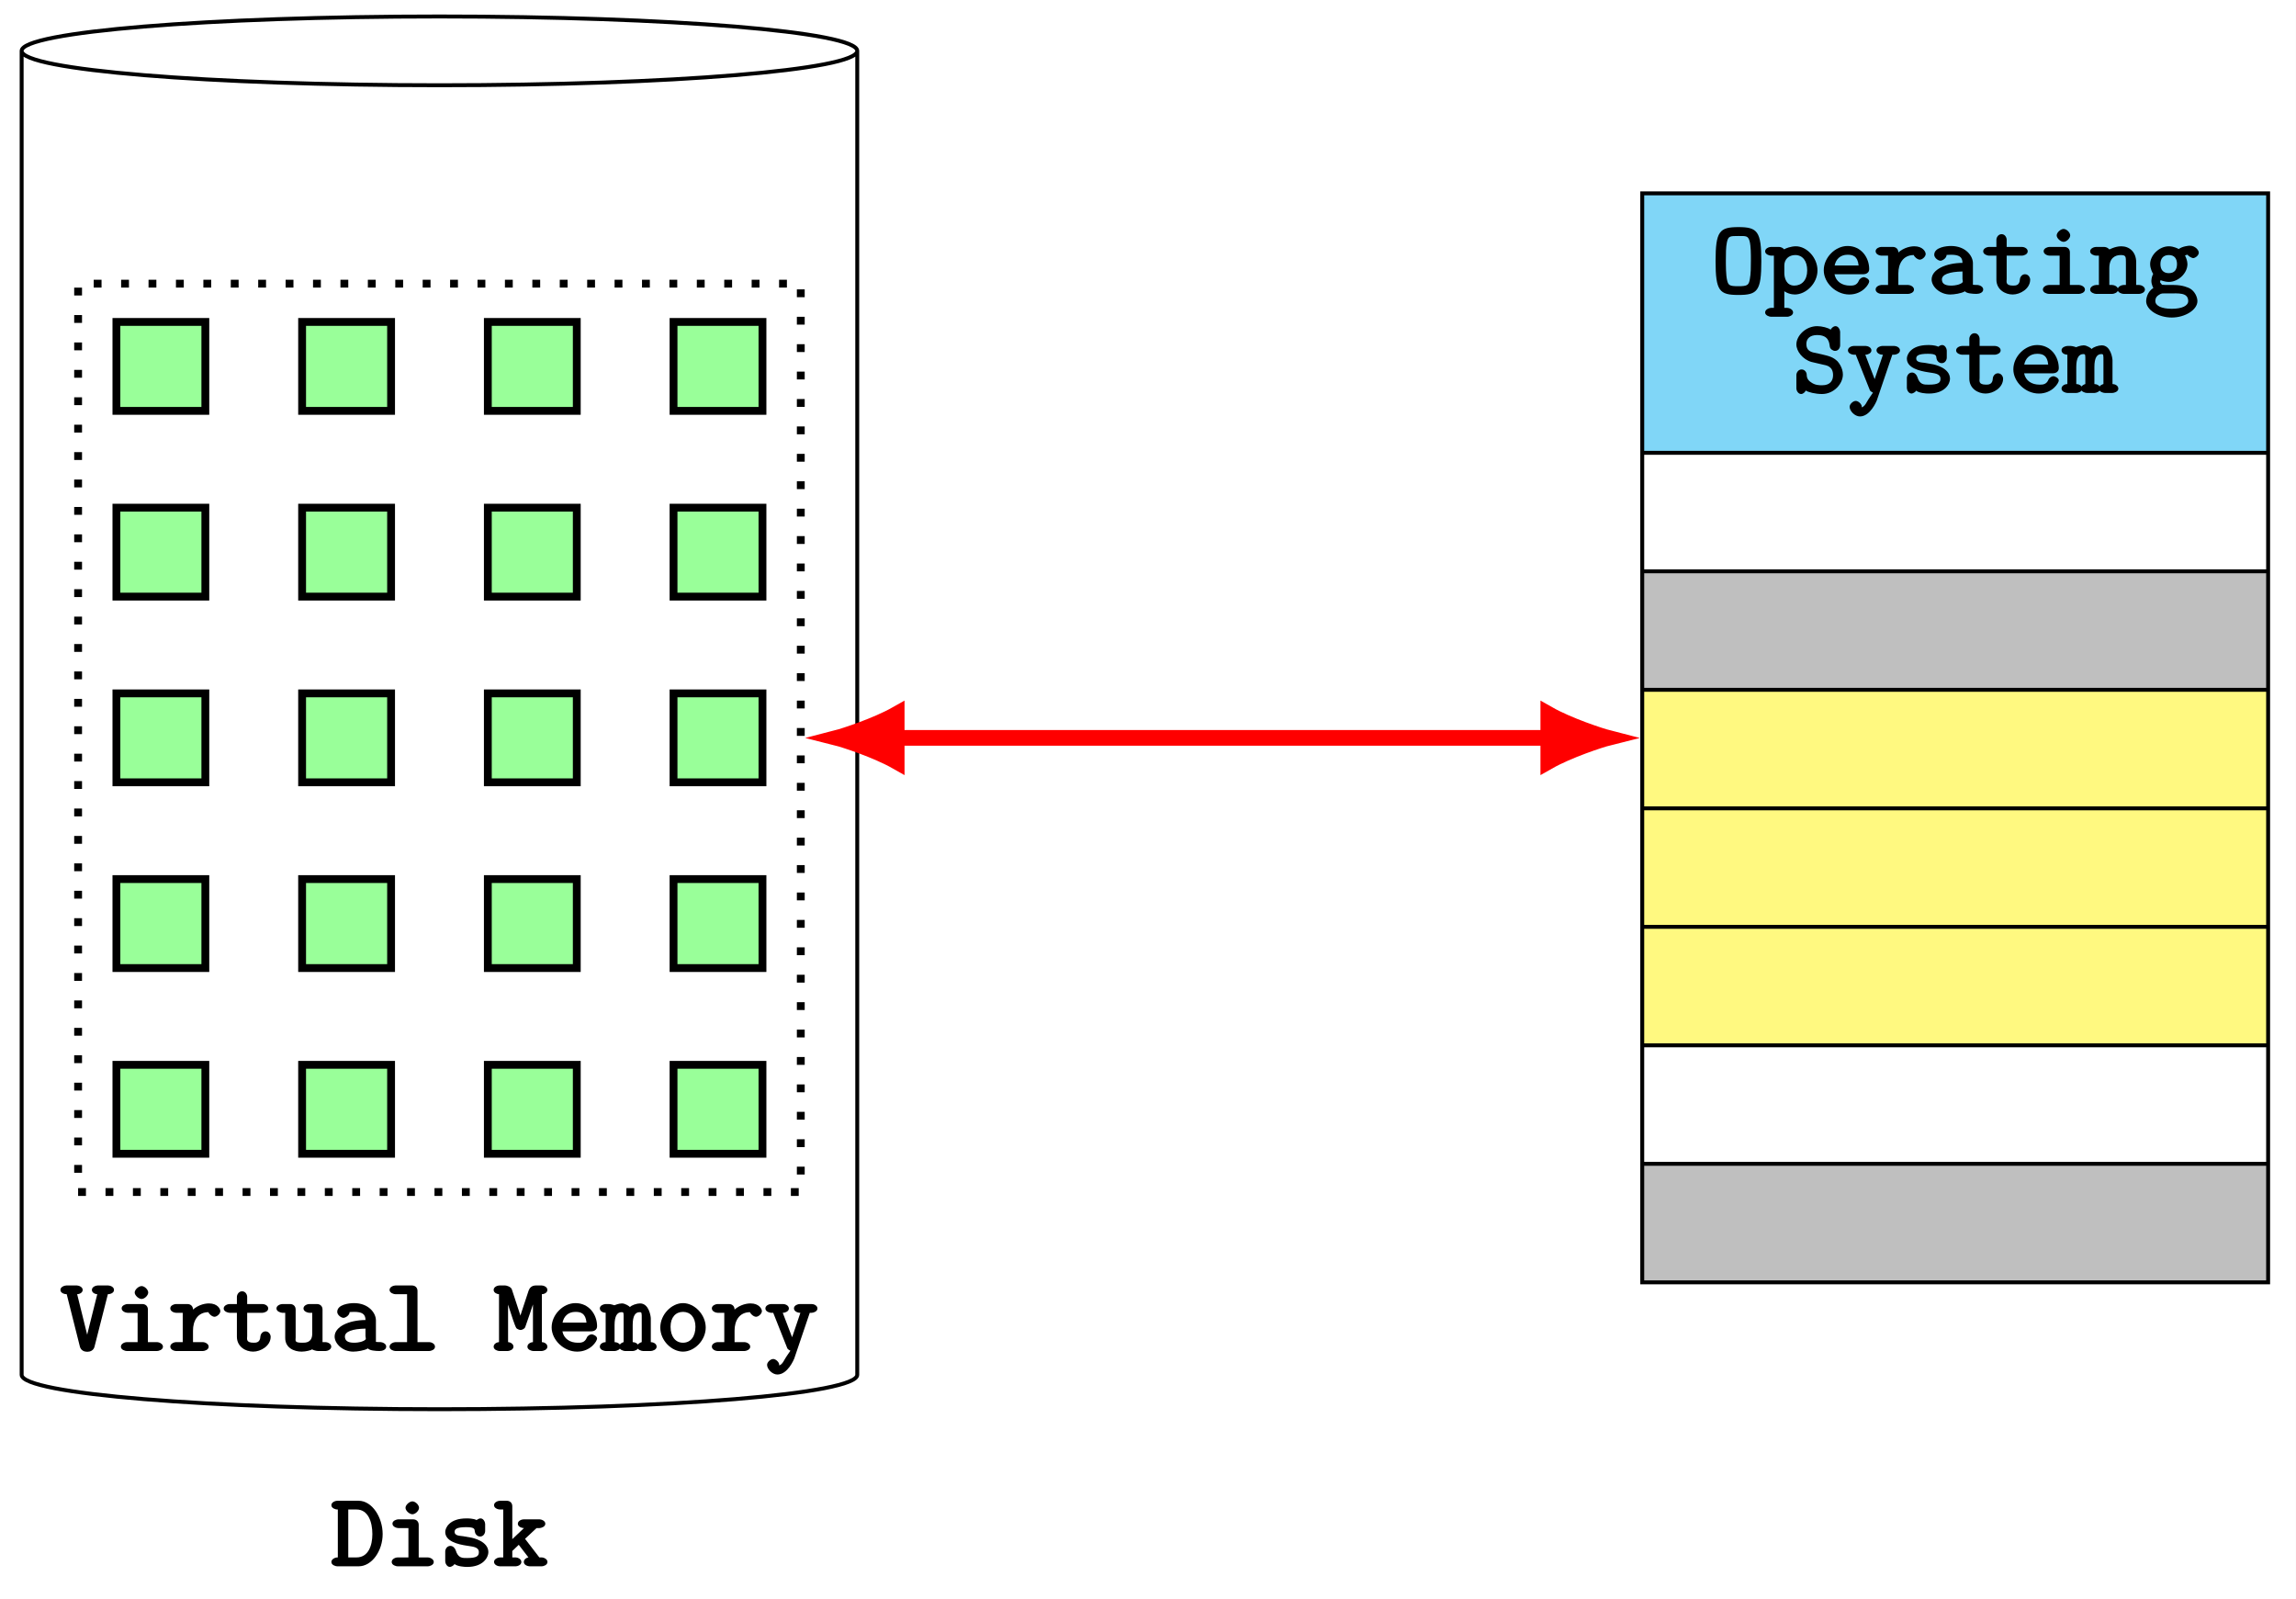 <?xml version="1.0" encoding="UTF-8"?>
<svg xmlns="http://www.w3.org/2000/svg" xmlns:xlink="http://www.w3.org/1999/xlink" width="233.665pt" height="162.745pt" viewBox="0 0 233.665 162.745" version="1.1">
<rect x="0" y="0" width="233.665" height="162.745" fill="#333333" stroke="none"/>
<defs>
<g>
<symbol overflow="visible" id="glyph0-0">
<path style="stroke:none;" d=""/>
</symbol>
<symbol overflow="visible" id="glyph0-1">
<path style="stroke:none;" d="M 5.469 -6.219 C 5.469 -6.547 5.047 -6.672 4.875 -6.672 L 3.812 -6.672 C 3.656 -6.672 3.219 -6.547 3.219 -6.219 C 3.219 -5.906 3.594 -5.781 3.766 -5.781 L 3 -2.719 C 2.859 -2.156 2.656 -1.359 2.609 -1.016 L 2.875 -1.016 C 2.844 -1.25 2.797 -1.422 2.703 -1.812 L 1.719 -5.781 C 1.906 -5.781 2.281 -5.906 2.281 -6.219 C 2.281 -6.547 1.844 -6.672 1.688 -6.672 L 0.625 -6.672 C 0.469 -6.672 0.016 -6.547 0.016 -6.219 C 0.016 -5.906 0.406 -5.781 0.656 -5.781 L 2 -0.438 C 2.109 -0.047 2.453 0.078 2.75 0.078 C 3.031 0.078 3.391 -0.047 3.484 -0.438 L 4.844 -5.781 C 5.094 -5.781 5.469 -5.906 5.469 -6.219 Z M 5.469 -6.219 "/>
</symbol>
<symbol overflow="visible" id="glyph0-2">
<path style="stroke:none;" d="M 4.938 -0.438 C 4.938 -0.766 4.5 -0.906 4.344 -0.906 L 3.406 -0.906 L 3.406 -4.219 C 3.406 -4.547 3.188 -4.781 2.828 -4.781 L 1.328 -4.781 C 1.172 -4.781 0.734 -4.656 0.734 -4.344 C 0.734 -4.016 1.172 -3.891 1.328 -3.891 L 2.359 -3.891 L 2.359 -0.906 L 1.25 -0.906 C 1.078 -0.906 0.656 -0.766 0.656 -0.438 C 0.656 -0.125 1.094 0 1.25 0 L 4.344 0 C 4.5 0 4.938 -0.125 4.938 -0.438 Z M 3.438 -5.953 C 3.438 -6.25 3.062 -6.609 2.766 -6.609 C 2.469 -6.609 2.062 -6.25 2.062 -5.953 C 2.062 -5.656 2.469 -5.297 2.766 -5.297 C 3.062 -5.297 3.438 -5.656 3.438 -5.953 Z M 3.438 -5.953 "/>
</symbol>
<symbol overflow="visible" id="glyph0-3">
<path style="stroke:none;" d="M 5.266 -4.062 C 5.266 -4.281 4.984 -4.844 4.109 -4.844 C 3.578 -4.844 2.797 -4.625 2.219 -3.953 L 2.484 -3.859 L 2.484 -4.219 C 2.484 -4.547 2.266 -4.781 1.906 -4.781 L 0.75 -4.781 C 0.594 -4.781 0.172 -4.656 0.172 -4.344 C 0.172 -4.016 0.594 -3.891 0.75 -3.891 L 1.438 -3.891 L 1.438 -0.906 L 0.75 -0.906 C 0.594 -0.906 0.172 -0.766 0.172 -0.453 C 0.172 -0.125 0.594 0 0.75 0 L 3.5 0 C 3.656 0 4.078 -0.125 4.078 -0.438 C 4.078 -0.766 3.656 -0.906 3.5 -0.906 L 2.484 -0.906 L 2.484 -2.078 C 2.484 -3.062 2.953 -3.953 4.062 -3.953 C 4.062 -3.828 4.406 -3.484 4.672 -3.484 C 4.906 -3.484 5.266 -3.781 5.266 -4.062 Z M 5.266 -4.062 "/>
</symbol>
<symbol overflow="visible" id="glyph0-4">
<path style="stroke:none;" d="M 4.875 -1.453 C 4.875 -1.641 4.719 -2 4.344 -2 C 4 -2 3.828 -1.641 3.828 -1.484 C 3.812 -0.844 3.375 -0.844 3.141 -0.844 C 2.328 -0.844 2.484 -1.25 2.484 -1.516 L 2.484 -3.891 L 4.047 -3.891 C 4.203 -3.891 4.625 -4.016 4.625 -4.328 C 4.625 -4.656 4.219 -4.781 4.047 -4.781 L 2.484 -4.781 L 2.484 -5.516 C 2.484 -5.719 2.328 -6.078 1.969 -6.078 C 1.609 -6.078 1.438 -5.719 1.438 -5.516 L 1.438 -4.781 L 0.688 -4.781 C 0.531 -4.781 0.094 -4.656 0.094 -4.328 C 0.094 -4.016 0.531 -3.891 0.688 -3.891 L 1.438 -3.891 L 1.438 -1.453 C 1.438 -0.438 2.328 0.062 3.094 0.062 C 3.859 0.062 4.875 -0.516 4.875 -1.453 Z M 4.875 -1.453 "/>
</symbol>
<symbol overflow="visible" id="glyph0-5">
<path style="stroke:none;" d="M 5.531 -0.453 C 5.531 -0.766 5.109 -0.906 4.953 -0.906 L 4.641 -0.906 L 4.641 -4.219 C 4.641 -4.547 4.422 -4.781 4.062 -4.781 L 3.297 -4.781 C 3.125 -4.781 2.703 -4.656 2.703 -4.328 C 2.703 -4.016 3.141 -3.891 3.281 -3.891 L 3.594 -3.891 L 3.594 -1.781 C 3.594 -0.828 2.906 -0.844 2.578 -0.844 C 1.75 -0.844 1.906 -1.047 1.906 -1.391 L 1.906 -4.219 C 1.906 -4.547 1.688 -4.781 1.328 -4.781 L 0.562 -4.781 C 0.391 -4.781 -0.047 -4.656 -0.047 -4.328 C -0.047 -4.016 0.406 -3.891 0.547 -3.891 L 0.844 -3.891 L 0.844 -1.328 C 0.844 -0.312 1.75 0.062 2.516 0.062 C 2.938 0.062 3.469 -0.078 3.594 -0.172 C 3.594 -0.125 3.984 0 4.172 0 L 4.953 0 C 5.109 0 5.531 -0.125 5.531 -0.453 Z M 5.531 -0.453 "/>
</symbol>
<symbol overflow="visible" id="glyph0-6">
<path style="stroke:none;" d="M 5.609 -0.453 C 5.609 -0.766 5.188 -0.906 5.031 -0.906 C 4.594 -0.906 4.484 -0.953 4.562 -0.922 L 4.562 -3.125 C 4.562 -3.859 3.828 -4.875 2.328 -4.875 C 1.875 -4.875 0.625 -4.75 0.625 -3.984 C 0.625 -3.672 1.016 -3.375 1.266 -3.375 C 1.422 -3.375 1.875 -3.594 1.891 -3.984 C 1.891 -4.062 1.75 -3.953 1.953 -3.969 C 2.094 -3.984 2.234 -3.984 2.328 -3.984 C 3.125 -3.984 3.5 -3.781 3.5 -3.156 C 1.812 -3.141 0.359 -2.484 0.359 -1.469 C 0.359 -0.75 1.188 0.062 2.25 0.062 C 2.641 0.062 3.406 -0.047 3.75 -0.266 C 3.906 -0.047 4.531 0 4.922 0 C 5.219 0 5.609 -0.125 5.609 -0.453 Z M 3.5 -1.531 C 3.5 -1.297 3.672 -1.203 3.266 -1.016 C 2.891 -0.844 2.422 -0.844 2.328 -0.844 C 1.688 -0.844 1.406 -1.062 1.406 -1.469 C 1.406 -1.984 2.156 -2.25 3.5 -2.281 Z M 3.5 -1.531 "/>
</symbol>
<symbol overflow="visible" id="glyph0-7">
<path style="stroke:none;" d="M 5.062 -0.438 C 5.062 -0.766 4.656 -0.906 4.484 -0.906 L 3.281 -0.906 L 3.281 -6.109 C 3.281 -6.438 3.062 -6.672 2.703 -6.672 L 1.047 -6.672 C 0.875 -6.672 0.438 -6.547 0.438 -6.219 C 0.438 -5.906 0.875 -5.781 1.031 -5.781 L 2.219 -5.781 L 2.219 -0.906 L 1.047 -0.906 C 0.875 -0.906 0.438 -0.766 0.438 -0.438 C 0.438 -0.125 0.875 0 1.031 0 L 4.484 0 C 4.641 0 5.062 -0.125 5.062 -0.438 Z M 5.062 -0.438 "/>
</symbol>
<symbol overflow="visible" id="glyph0-8">
<path style="stroke:none;" d="M 5.484 -0.438 C 5.484 -0.766 5.109 -0.906 4.922 -0.906 L 4.922 -5.781 C 5.109 -5.781 5.484 -5.906 5.484 -6.219 C 5.484 -6.547 5.062 -6.672 4.906 -6.672 L 4.312 -6.672 C 3.891 -6.672 3.672 -6.422 3.578 -6.156 L 2.875 -4.031 C 2.75 -3.656 2.656 -3.344 2.609 -3.156 L 2.875 -3.156 C 2.797 -3.5 1.875 -6.219 1.859 -6.297 C 1.75 -6.547 1.328 -6.672 1.188 -6.672 L 0.594 -6.672 C 0.438 -6.672 0.016 -6.547 0.016 -6.219 C 0.016 -5.906 0.406 -5.781 0.562 -5.781 L 0.562 -0.906 C 0.406 -0.906 0.016 -0.766 0.016 -0.438 C 0.016 -0.125 0.438 0 0.594 0 L 1.453 0 C 1.609 0 2.031 -0.125 2.031 -0.438 C 2.031 -0.766 1.656 -0.906 1.484 -0.906 L 1.484 -5.656 L 1.203 -5.656 C 1.281 -5.297 1.953 -3.281 2 -3.141 C 2.078 -2.891 2.266 -2.406 2.328 -2.328 C 2.391 -2.25 2.625 -2.141 2.75 -2.141 C 2.891 -2.141 3.141 -2.25 3.219 -2.406 C 3.25 -2.469 4.203 -5.219 4.297 -5.656 L 4.016 -5.656 L 4.016 -0.906 C 3.844 -0.906 3.453 -0.766 3.453 -0.438 C 3.453 -0.125 3.891 0 4.047 0 L 4.906 0 C 5.062 0 5.484 -0.125 5.484 -0.438 Z M 5.484 -0.438 "/>
</symbol>
<symbol overflow="visible" id="glyph0-9">
<path style="stroke:none;" d="M 5.031 -1.266 C 5.031 -1.562 4.562 -1.703 4.5 -1.703 C 4.312 -1.703 4.062 -1.562 3.984 -1.359 C 3.766 -0.828 3.359 -0.844 3.062 -0.844 C 2.281 -0.844 1.656 -1.234 1.5 -2 L 4.453 -2 C 4.672 -2 5.031 -2.125 5.031 -2.516 C 5.031 -3.719 4.203 -4.875 2.828 -4.875 C 1.578 -4.875 0.406 -3.703 0.406 -2.406 C 0.406 -1.125 1.641 0.062 3 0.062 C 4.375 0.062 5.031 -1.016 5.031 -1.266 Z M 4.125 -2.891 L 1.516 -2.891 C 1.641 -3.531 2.094 -3.984 2.828 -3.984 C 3.375 -3.984 3.859 -3.844 3.953 -2.891 Z M 4.125 -2.891 "/>
</symbol>
<symbol overflow="visible" id="glyph0-10">
<path style="stroke:none;" d="M 5.578 -0.438 C 5.578 -0.766 5.203 -0.906 4.984 -0.906 L 4.984 -3.312 C 4.984 -3.516 4.812 -4.844 3.891 -4.844 C 3.562 -4.844 3.031 -4.672 2.859 -4.469 C 2.844 -4.531 2.391 -4.844 2.047 -4.844 C 1.719 -4.844 1.281 -4.656 1.281 -4.656 C 1.281 -4.656 0.906 -4.781 0.719 -4.781 L 0.391 -4.781 C 0.234 -4.781 -0.203 -4.656 -0.203 -4.344 C -0.203 -4.016 0.172 -3.891 0.391 -3.891 L 0.391 -0.906 C 0.172 -0.906 -0.203 -0.766 -0.203 -0.438 C -0.203 -0.125 0.234 0 0.391 0 L 1.312 0 C 1.469 0 1.906 -0.125 1.906 -0.438 C 1.906 -0.766 1.516 -0.906 1.297 -0.906 L 1.297 -2.641 C 1.297 -3.578 1.578 -3.953 2 -3.953 C 2.25 -3.953 2.219 -3.891 2.219 -3.219 L 2.219 -0.906 C 2.188 -0.906 1.766 -0.766 1.766 -0.438 C 1.766 -0.125 2.219 0 2.359 0 L 3.156 0 C 3.312 0 3.734 -0.125 3.734 -0.438 C 3.734 -0.766 3.359 -0.906 3.141 -0.906 L 3.141 -2.641 C 3.141 -3.578 3.406 -3.953 3.844 -3.953 C 4.078 -3.953 4.062 -3.891 4.062 -3.219 L 4.062 -0.906 C 4.031 -0.906 3.594 -0.766 3.594 -0.438 C 3.594 -0.125 4.047 0 4.203 0 L 4.984 0 C 5.141 0 5.578 -0.125 5.578 -0.438 Z M 5.578 -0.438 "/>
</symbol>
<symbol overflow="visible" id="glyph0-11">
<path style="stroke:none;" d="M 5.062 -2.391 C 5.062 -3.703 3.922 -4.875 2.75 -4.875 C 1.578 -4.875 0.438 -3.703 0.438 -2.391 C 0.438 -1.062 1.594 0.062 2.75 0.062 C 3.906 0.062 5.062 -1.078 5.062 -2.391 Z M 4.016 -2.469 C 4.016 -1.484 3.531 -0.844 2.75 -0.844 C 1.969 -0.844 1.484 -1.484 1.484 -2.469 C 1.484 -3.422 2 -3.984 2.75 -3.984 C 3.5 -3.984 4.016 -3.422 4.016 -2.469 Z M 4.016 -2.469 "/>
</symbol>
<symbol overflow="visible" id="glyph0-12">
<path style="stroke:none;" d="M 5.406 -4.328 C 5.406 -4.656 5 -4.781 4.828 -4.781 L 3.594 -4.781 C 3.438 -4.781 3.016 -4.656 3.016 -4.344 C 3.016 -4.016 3.438 -3.891 3.594 -3.891 L 3.672 -3.891 L 2.969 -1.812 C 2.828 -1.422 2.766 -1.234 2.719 -1.016 L 2.969 -1.016 C 2.969 -1.078 2.859 -1.297 2.797 -1.484 L 1.875 -3.891 L 1.922 -3.891 C 2.078 -3.891 2.5 -4.016 2.5 -4.328 C 2.5 -4.656 2.094 -4.781 1.922 -4.781 L 0.688 -4.781 C 0.531 -4.781 0.109 -4.656 0.109 -4.328 C 0.109 -4.016 0.531 -3.891 0.688 -3.891 L 0.906 -3.891 L 2.344 -0.266 C 2.391 -0.156 2.656 -0.031 2.656 -0.031 C 2.656 -0.031 2.172 0.656 2.031 0.922 C 1.734 1.5 1.469 1.484 1.312 1.484 L 1.422 1.719 C 1.422 1.719 1.516 1.531 1.516 1.391 C 1.516 1.141 1.172 0.812 0.906 0.812 C 0.625 0.812 0.281 1.141 0.281 1.406 C 0.281 1.844 0.812 2.391 1.328 2.391 C 2.375 2.391 3 0.875 3.047 0.766 L 4.625 -3.891 L 4.828 -3.891 C 4.984 -3.891 5.406 -4.016 5.406 -4.328 Z M 5.406 -4.328 "/>
</symbol>
<symbol overflow="visible" id="glyph0-13">
<path style="stroke:none;" d="M 5.25 -3.281 C 5.25 -4.969 4.188 -6.672 2.797 -6.672 L 0.625 -6.672 C 0.469 -6.672 0.031 -6.547 0.031 -6.219 C 0.031 -5.906 0.469 -5.781 0.625 -5.781 L 0.688 -5.781 L 0.688 -0.906 L 0.625 -0.906 C 0.469 -0.906 0.031 -0.766 0.031 -0.438 C 0.031 -0.125 0.469 0 0.625 0 L 2.797 0 C 4.172 0 5.25 -1.594 5.25 -3.281 Z M 4.203 -3.281 C 4.203 -2.062 3.766 -0.906 2.594 -0.906 L 1.75 -0.906 L 1.75 -5.781 L 2.594 -5.781 C 3.781 -5.781 4.203 -4.5 4.203 -3.281 Z M 4.203 -3.281 "/>
</symbol>
<symbol overflow="visible" id="glyph0-14">
<path style="stroke:none;" d="M 4.984 -1.438 C 4.984 -2.531 3.469 -2.891 3.125 -2.938 L 2.422 -3.062 C 2.109 -3.109 1.547 -3.094 1.547 -3.5 C 1.547 -3.781 1.734 -3.984 2.734 -3.984 C 3.594 -3.984 3.578 -3.797 3.609 -3.516 C 3.625 -3.344 3.812 -3.031 4.141 -3.031 C 4.5 -3.031 4.656 -3.375 4.656 -3.594 L 4.656 -4.312 C 4.656 -4.484 4.5 -4.875 4.188 -4.875 C 3.938 -4.875 3.734 -4.625 3.766 -4.719 C 3.406 -4.875 2.953 -4.875 2.75 -4.875 C 1 -4.875 0.594 -3.891 0.594 -3.5 C 0.594 -2.547 1.859 -2.234 2.828 -2.094 C 3.344 -2 4.016 -2 4.016 -1.438 C 4.016 -1.047 3.797 -0.844 2.828 -0.844 C 2.344 -0.844 1.906 -0.812 1.656 -1.641 C 1.594 -1.828 1.391 -2.078 1.125 -2.078 C 0.75 -2.078 0.594 -1.719 0.594 -1.516 L 0.594 -0.5 C 0.594 -0.328 0.75 0.062 1.078 0.062 C 1.172 0.062 1.484 -0.078 1.531 -0.234 C 1.859 0.016 2.531 0.062 2.828 0.062 C 4.484 0.062 4.984 -0.938 4.984 -1.438 Z M 4.984 -1.438 "/>
</symbol>
<symbol overflow="visible" id="glyph0-15">
<path style="stroke:none;" d="M 5.484 -0.438 C 5.484 -0.766 5.062 -0.906 4.906 -0.906 L 4.656 -0.906 L 3.203 -2.797 L 4.375 -3.891 L 4.672 -3.891 C 4.828 -3.891 5.266 -4.016 5.266 -4.328 C 5.266 -4.656 4.828 -4.781 4.672 -4.781 L 3.062 -4.781 C 2.891 -4.781 2.469 -4.656 2.469 -4.328 C 2.469 -4.016 2.891 -3.891 3.062 -3.891 L 3.094 -3.891 L 1.906 -2.766 L 1.906 -6.109 C 1.906 -6.438 1.688 -6.672 1.328 -6.672 L 0.641 -6.672 C 0.484 -6.672 0.047 -6.547 0.047 -6.219 C 0.047 -5.906 0.469 -5.781 0.641 -5.781 L 0.984 -5.781 L 0.984 -0.906 L 0.641 -0.906 C 0.484 -0.906 0.047 -0.766 0.047 -0.453 C 0.047 -0.125 0.469 0 0.641 0 L 2.25 0 C 2.422 0 2.828 -0.125 2.828 -0.438 C 2.828 -0.766 2.422 -0.906 2.25 -0.906 L 1.906 -0.906 L 1.906 -1.562 L 2.562 -2.188 L 3.547 -0.906 C 3.453 -0.906 3.078 -0.766 3.078 -0.438 C 3.078 -0.125 3.5 0 3.672 0 L 4.906 0 C 5.062 0 5.484 -0.125 5.484 -0.438 Z M 5.484 -0.438 "/>
</symbol>
<symbol overflow="visible" id="glyph0-16">
<path style="stroke:none;" d="M 5.078 -3.328 C 5.078 -6.359 4.688 -6.797 2.75 -6.797 C 0.812 -6.797 0.422 -6.375 0.422 -3.328 C 0.422 -0.297 0.812 0.109 2.75 0.109 C 4.688 0.109 5.078 -0.297 5.078 -3.328 Z M 4.016 -3.422 C 4.016 -2.766 4.016 -2.062 3.906 -1.484 C 3.797 -0.906 3.688 -0.781 2.75 -0.781 C 1.828 -0.781 1.719 -0.875 1.594 -1.391 C 1.469 -1.938 1.469 -2.844 1.469 -3.422 C 1.469 -4.078 1.469 -4.781 1.578 -5.266 C 1.719 -5.891 1.891 -5.891 2.75 -5.891 C 3.531 -5.891 3.734 -5.922 3.891 -5.344 C 4.016 -4.844 4.016 -4.062 4.016 -3.422 Z M 4.016 -3.422 "/>
</symbol>
<symbol overflow="visible" id="glyph0-17">
<path style="stroke:none;" d="M 5.281 -2.391 C 5.281 -3.688 4.188 -4.844 3.078 -4.844 C 2.578 -4.844 1.984 -4.625 1.906 -4.531 C 1.906 -4.5 1.719 -4.781 1.328 -4.781 L 0.562 -4.781 C 0.391 -4.781 -0.047 -4.656 -0.047 -4.328 C -0.047 -4.016 0.406 -3.891 0.547 -3.891 L 0.844 -3.891 L 0.844 1.422 L 0.562 1.422 C 0.391 1.422 -0.047 1.562 -0.047 1.891 C -0.047 2.203 0.406 2.328 0.547 2.328 L 2.219 2.328 C 2.359 2.328 2.797 2.203 2.797 1.891 C 2.797 1.562 2.375 1.422 2.203 1.422 L 1.906 1.422 L 1.906 -0.594 L 1.625 -0.5 C 2.062 -0.062 2.625 0.062 2.969 0.062 C 4.109 0.062 5.281 -1.062 5.281 -2.391 Z M 4.234 -2.391 C 4.234 -1.391 3.672 -0.844 2.922 -0.844 C 2.109 -0.844 1.906 -1.625 1.906 -2.125 L 1.906 -2.891 C 1.906 -3.516 2.359 -3.953 3.016 -3.953 C 3.797 -3.953 4.234 -3.312 4.234 -2.391 Z M 4.234 -2.391 "/>
</symbol>
<symbol overflow="visible" id="glyph0-18">
<path style="stroke:none;" d="M 5.531 -0.438 C 5.531 -0.766 5.109 -0.906 4.953 -0.906 L 4.641 -0.906 L 4.641 -3.203 C 4.641 -4.266 3.953 -4.844 3.125 -4.844 C 2.422 -4.844 1.828 -4.453 1.906 -4.531 C 1.906 -4.5 1.75 -4.781 1.328 -4.781 L 0.562 -4.781 C 0.391 -4.781 -0.047 -4.656 -0.047 -4.328 C -0.047 -4.016 0.406 -3.891 0.547 -3.891 L 0.844 -3.891 L 0.844 -0.906 L 0.562 -0.906 C 0.391 -0.906 -0.047 -0.766 -0.047 -0.438 C -0.047 -0.125 0.406 0 0.547 0 L 2.219 0 C 2.359 0 2.797 -0.125 2.797 -0.438 C 2.797 -0.766 2.375 -0.906 2.203 -0.906 L 1.906 -0.906 L 1.906 -2.625 C 1.906 -3.672 2.516 -3.953 3.062 -3.953 C 3.609 -3.953 3.594 -3.781 3.594 -3.156 L 3.594 -0.906 L 3.344 -0.906 C 3.188 -0.906 2.75 -0.766 2.75 -0.438 C 2.75 -0.125 3.203 0 3.344 0 L 4.953 0 C 5.109 0 5.531 -0.125 5.531 -0.438 Z M 5.531 -0.438 "/>
</symbol>
<symbol overflow="visible" id="glyph0-19">
<path style="stroke:none;" d="M 5.5 -4.203 C 5.5 -4.438 5.141 -4.906 4.578 -4.906 C 4.469 -4.906 3.828 -4.844 3.453 -4.562 C 3.406 -4.609 2.922 -4.844 2.453 -4.844 C 1.453 -4.844 0.547 -3.922 0.547 -3.031 C 0.547 -2.578 0.781 -2.141 0.859 -2.031 C 0.812 -1.969 0.672 -1.641 0.672 -1.328 C 0.672 -0.953 0.875 -0.594 0.875 -0.594 C 0.188 -0.188 0.141 0.625 0.141 0.734 C 0.141 1.641 1.406 2.406 2.75 2.406 C 4.094 2.406 5.359 1.625 5.359 0.734 C 5.359 0.344 5.109 -0.266 4.578 -0.562 C 4.438 -0.625 3.891 -0.906 2.953 -0.906 L 2.219 -0.906 C 2.125 -0.906 2 -0.906 1.906 -0.922 C 1.75 -0.922 1.797 -0.875 1.672 -1.031 C 1.547 -1.172 1.547 -1.219 1.547 -1.219 L 1.594 -1.312 C 1.594 -1.359 1.609 -1.5 1.578 -1.391 C 1.422 -1.484 1.938 -1.219 2.453 -1.219 C 3.406 -1.219 4.344 -2.094 4.344 -3.031 C 4.344 -3.344 4.188 -3.75 4.094 -3.906 C 4.234 -3.984 4.375 -3.984 4.375 -3.984 C 4.406 -3.844 4.812 -3.641 4.922 -3.641 C 5.109 -3.641 5.5 -3.891 5.5 -4.203 Z M 3.281 -3.031 C 3.281 -2.438 3 -2.109 2.453 -2.109 C 1.875 -2.109 1.594 -2.469 1.594 -3.031 C 1.594 -3.625 1.906 -3.953 2.453 -3.953 C 3.016 -3.953 3.281 -3.594 3.281 -3.031 Z M 4.422 0.734 C 4.422 1.203 3.797 1.516 2.75 1.516 C 1.703 1.516 1.078 1.203 1.078 0.734 C 1.078 0.547 1.109 0.297 1.453 0.094 C 1.719 -0.078 1.703 -0.047 2.469 -0.047 C 3.406 -0.047 4.422 -0.172 4.422 0.734 Z M 4.422 0.734 "/>
</symbol>
<symbol overflow="visible" id="glyph0-20">
<path style="stroke:none;" d="M 5.109 -1.875 C 5.109 -2.547 4.688 -3.078 4.562 -3.219 C 4.125 -3.641 3.734 -3.75 2.922 -3.938 L 2.062 -4.125 C 1.625 -4.25 1.391 -4.484 1.391 -4.984 C 1.391 -5.516 1.75 -5.891 2.484 -5.891 C 3.734 -5.891 3.719 -5.031 3.781 -4.703 C 3.812 -4.469 4.094 -4.281 4.312 -4.281 C 4.672 -4.281 4.828 -4.625 4.828 -4.844 L 4.828 -6.219 C 4.828 -6.391 4.672 -6.797 4.359 -6.797 C 4.109 -6.797 3.891 -6.516 3.859 -6.438 C 3.641 -6.625 2.969 -6.797 2.5 -6.797 C 1.328 -6.797 0.375 -5.828 0.375 -4.938 C 0.375 -4.234 1.031 -3.406 1.906 -3.156 L 3.109 -2.875 C 3.406 -2.812 4.109 -2.734 4.109 -1.812 C 4.109 -1.266 3.828 -0.781 3 -0.781 C 2.703 -0.781 2.281 -0.781 1.875 -1.078 C 1.422 -1.359 1.438 -1.703 1.422 -1.891 C 1.422 -2.062 1.25 -2.391 0.906 -2.391 C 0.547 -2.391 0.375 -2.031 0.375 -1.828 L 0.375 -0.438 C 0.375 -0.266 0.547 0.109 0.859 0.109 C 1.094 0.109 1.312 -0.156 1.328 -0.25 C 1.547 -0.078 2.312 0.109 2.984 0.109 C 4.203 0.109 5.109 -0.938 5.109 -1.875 Z M 5.109 -1.875 "/>
</symbol>
</g>
<clipPath id="clip1">
  <path d="M 0 0 L 233.664 0 L 233.664 162.746 L 0 162.746 Z M 0 0 "/>
</clipPath>
</defs>
<g id="surface1">
<g clip-path="url(#clip1)" clip-rule="nonzero">
<rect x="0" y="0" width="233.665" height="162.745" style="fill:rgb(100%,100%,100%);fill-opacity:1;stroke:none;"/>
</g>
<path style="fill:none;stroke-width:0.797;stroke-linecap:butt;stroke-linejoin:miter;stroke:rgb(0%,0%,0%);stroke-opacity:1;stroke-dasharray:0.797,1.993;stroke-miterlimit:10;" d="M -36.774 -46.22 L 36.773 -46.22 L 36.773 46.221 L -36.774 46.221 Z M -36.774 -46.22 " transform="matrix(1,0,0,-1,44.723,75.088)"/>
<path style="fill-rule:nonzero;fill:rgb(60.001%,100%,60.001%);fill-opacity:1;stroke-width:0.797;stroke-linecap:butt;stroke-linejoin:miter;stroke:rgb(0%,0%,0%);stroke-opacity:1;stroke-miterlimit:10;" d="M -4.526 -4.524 L 4.525 -4.524 L 4.525 4.526 L -4.526 4.526 Z M -4.526 -4.524 " transform="matrix(1,0,0,-1,16.373,37.288)"/>
<path style="fill-rule:nonzero;fill:rgb(60.001%,100%,60.001%);fill-opacity:1;stroke-width:0.797;stroke-linecap:butt;stroke-linejoin:miter;stroke:rgb(0%,0%,0%);stroke-opacity:1;stroke-miterlimit:10;" d="M -4.527 -4.524 L 4.527 -4.524 L 4.527 4.526 L -4.527 4.526 Z M -4.527 -4.524 " transform="matrix(1,0,0,-1,35.273,37.288)"/>
<path style="fill-rule:nonzero;fill:rgb(60.001%,100%,60.001%);fill-opacity:1;stroke-width:0.797;stroke-linecap:butt;stroke-linejoin:miter;stroke:rgb(0%,0%,0%);stroke-opacity:1;stroke-miterlimit:10;" d="M -4.525 -4.524 L 4.526 -4.524 L 4.526 4.526 L -4.525 4.526 Z M -4.525 -4.524 " transform="matrix(1,0,0,-1,54.173,37.288)"/>
<path style="fill-rule:nonzero;fill:rgb(60.001%,100%,60.001%);fill-opacity:1;stroke-width:0.797;stroke-linecap:butt;stroke-linejoin:miter;stroke:rgb(0%,0%,0%);stroke-opacity:1;stroke-miterlimit:10;" d="M -4.527 -4.524 L 4.524 -4.524 L 4.524 4.526 L -4.527 4.526 Z M -4.527 -4.524 " transform="matrix(1,0,0,-1,73.073,37.288)"/>
<path style="fill-rule:nonzero;fill:rgb(60.001%,100%,60.001%);fill-opacity:1;stroke-width:0.797;stroke-linecap:butt;stroke-linejoin:miter;stroke:rgb(0%,0%,0%);stroke-opacity:1;stroke-miterlimit:10;" d="M -4.526 -4.527 L 4.525 -4.527 L 4.525 4.524 L -4.526 4.524 Z M -4.526 -4.527 " transform="matrix(1,0,0,-1,16.373,56.188)"/>
<path style="fill-rule:nonzero;fill:rgb(60.001%,100%,60.001%);fill-opacity:1;stroke-width:0.797;stroke-linecap:butt;stroke-linejoin:miter;stroke:rgb(0%,0%,0%);stroke-opacity:1;stroke-miterlimit:10;" d="M -4.527 -4.527 L 4.527 -4.527 L 4.527 4.524 L -4.527 4.524 Z M -4.527 -4.527 " transform="matrix(1,0,0,-1,35.273,56.188)"/>
<path style="fill-rule:nonzero;fill:rgb(60.001%,100%,60.001%);fill-opacity:1;stroke-width:0.797;stroke-linecap:butt;stroke-linejoin:miter;stroke:rgb(0%,0%,0%);stroke-opacity:1;stroke-miterlimit:10;" d="M -4.525 -4.527 L 4.526 -4.527 L 4.526 4.524 L -4.525 4.524 Z M -4.525 -4.527 " transform="matrix(1,0,0,-1,54.173,56.188)"/>
<path style="fill-rule:nonzero;fill:rgb(60.001%,100%,60.001%);fill-opacity:1;stroke-width:0.797;stroke-linecap:butt;stroke-linejoin:miter;stroke:rgb(0%,0%,0%);stroke-opacity:1;stroke-miterlimit:10;" d="M -4.527 -4.527 L 4.524 -4.527 L 4.524 4.524 L -4.527 4.524 Z M -4.527 -4.527 " transform="matrix(1,0,0,-1,73.073,56.188)"/>
<path style="fill-rule:nonzero;fill:rgb(60.001%,100%,60.001%);fill-opacity:1;stroke-width:0.797;stroke-linecap:butt;stroke-linejoin:miter;stroke:rgb(0%,0%,0%);stroke-opacity:1;stroke-miterlimit:10;" d="M -4.526 -4.525 L 4.525 -4.525 L 4.525 4.526 L -4.526 4.526 Z M -4.526 -4.525 " transform="matrix(1,0,0,-1,16.373,75.088)"/>
<path style="fill-rule:nonzero;fill:rgb(60.001%,100%,60.001%);fill-opacity:1;stroke-width:0.797;stroke-linecap:butt;stroke-linejoin:miter;stroke:rgb(0%,0%,0%);stroke-opacity:1;stroke-miterlimit:10;" d="M -4.527 -4.525 L 4.527 -4.525 L 4.527 4.526 L -4.527 4.526 Z M -4.527 -4.525 " transform="matrix(1,0,0,-1,35.273,75.088)"/>
<path style="fill-rule:nonzero;fill:rgb(60.001%,100%,60.001%);fill-opacity:1;stroke-width:0.797;stroke-linecap:butt;stroke-linejoin:miter;stroke:rgb(0%,0%,0%);stroke-opacity:1;stroke-miterlimit:10;" d="M -4.525 -4.525 L 4.526 -4.525 L 4.526 4.526 L -4.525 4.526 Z M -4.525 -4.525 " transform="matrix(1,0,0,-1,54.173,75.088)"/>
<path style="fill-rule:nonzero;fill:rgb(60.001%,100%,60.001%);fill-opacity:1;stroke-width:0.797;stroke-linecap:butt;stroke-linejoin:miter;stroke:rgb(0%,0%,0%);stroke-opacity:1;stroke-miterlimit:10;" d="M -4.527 -4.525 L 4.524 -4.525 L 4.524 4.526 L -4.527 4.526 Z M -4.527 -4.525 " transform="matrix(1,0,0,-1,73.073,75.088)"/>
<path style="fill-rule:nonzero;fill:rgb(60.001%,100%,60.001%);fill-opacity:1;stroke-width:0.797;stroke-linecap:butt;stroke-linejoin:miter;stroke:rgb(0%,0%,0%);stroke-opacity:1;stroke-miterlimit:10;" d="M -4.526 -4.527 L 4.525 -4.527 L 4.525 4.527 L -4.526 4.527 Z M -4.526 -4.527 " transform="matrix(1,0,0,-1,16.373,93.988)"/>
<path style="fill-rule:nonzero;fill:rgb(60.001%,100%,60.001%);fill-opacity:1;stroke-width:0.797;stroke-linecap:butt;stroke-linejoin:miter;stroke:rgb(0%,0%,0%);stroke-opacity:1;stroke-miterlimit:10;" d="M -4.527 -4.527 L 4.527 -4.527 L 4.527 4.527 L -4.527 4.527 Z M -4.527 -4.527 " transform="matrix(1,0,0,-1,35.273,93.988)"/>
<path style="fill-rule:nonzero;fill:rgb(60.001%,100%,60.001%);fill-opacity:1;stroke-width:0.797;stroke-linecap:butt;stroke-linejoin:miter;stroke:rgb(0%,0%,0%);stroke-opacity:1;stroke-miterlimit:10;" d="M -4.525 -4.527 L 4.526 -4.527 L 4.526 4.527 L -4.525 4.527 Z M -4.525 -4.527 " transform="matrix(1,0,0,-1,54.173,93.988)"/>
<path style="fill-rule:nonzero;fill:rgb(60.001%,100%,60.001%);fill-opacity:1;stroke-width:0.797;stroke-linecap:butt;stroke-linejoin:miter;stroke:rgb(0%,0%,0%);stroke-opacity:1;stroke-miterlimit:10;" d="M -4.527 -4.527 L 4.524 -4.527 L 4.524 4.527 L -4.527 4.527 Z M -4.527 -4.527 " transform="matrix(1,0,0,-1,73.073,93.988)"/>
<path style="fill-rule:nonzero;fill:rgb(60.001%,100%,60.001%);fill-opacity:1;stroke-width:0.797;stroke-linecap:butt;stroke-linejoin:miter;stroke:rgb(0%,0%,0%);stroke-opacity:1;stroke-miterlimit:10;" d="M -4.526 -4.526 L 4.525 -4.526 L 4.525 4.525 L -4.526 4.525 Z M -4.526 -4.526 " transform="matrix(1,0,0,-1,16.373,112.888)"/>
<path style="fill-rule:nonzero;fill:rgb(60.001%,100%,60.001%);fill-opacity:1;stroke-width:0.797;stroke-linecap:butt;stroke-linejoin:miter;stroke:rgb(0%,0%,0%);stroke-opacity:1;stroke-miterlimit:10;" d="M -4.527 -4.526 L 4.527 -4.526 L 4.527 4.525 L -4.527 4.525 Z M -4.527 -4.526 " transform="matrix(1,0,0,-1,35.273,112.888)"/>
<path style="fill-rule:nonzero;fill:rgb(60.001%,100%,60.001%);fill-opacity:1;stroke-width:0.797;stroke-linecap:butt;stroke-linejoin:miter;stroke:rgb(0%,0%,0%);stroke-opacity:1;stroke-miterlimit:10;" d="M -4.525 -4.526 L 4.526 -4.526 L 4.526 4.525 L -4.525 4.525 Z M -4.525 -4.526 " transform="matrix(1,0,0,-1,54.173,112.888)"/>
<path style="fill-rule:nonzero;fill:rgb(60.001%,100%,60.001%);fill-opacity:1;stroke-width:0.797;stroke-linecap:butt;stroke-linejoin:miter;stroke:rgb(0%,0%,0%);stroke-opacity:1;stroke-miterlimit:10;" d="M -4.527 -4.526 L 4.524 -4.526 L 4.524 4.525 L -4.527 4.525 Z M -4.527 -4.526 " transform="matrix(1,0,0,-1,73.073,112.888)"/>
<g style="fill:rgb(0%,0%,0%);fill-opacity:1;">
  <use xlink:href="#glyph0-1" x="6.133" y="137.488"/>
  <use xlink:href="#glyph0-2" x="11.646" y="137.488"/>
  <use xlink:href="#glyph0-3" x="17.158" y="137.488"/>
  <use xlink:href="#glyph0-4" x="22.671" y="137.488"/>
  <use xlink:href="#glyph0-5" x="28.183" y="137.488"/>
  <use xlink:href="#glyph0-6" x="33.696" y="137.488"/>
  <use xlink:href="#glyph0-7" x="39.208" y="137.488"/>
</g>
<g style="fill:rgb(0%,0%,0%);fill-opacity:1;">
  <use xlink:href="#glyph0-8" x="50.223" y="137.488"/>
  <use xlink:href="#glyph0-9" x="55.735" y="137.488"/>
  <use xlink:href="#glyph0-10" x="61.248" y="137.488"/>
  <use xlink:href="#glyph0-11" x="66.76" y="137.488"/>
  <use xlink:href="#glyph0-3" x="72.273" y="137.488"/>
  <use xlink:href="#glyph0-12" x="77.785" y="137.488"/>
</g>
<path style="fill:none;stroke-width:0.399;stroke-linecap:butt;stroke-linejoin:miter;stroke:rgb(0%,0%,0%);stroke-opacity:1;stroke-miterlimit:10;" d="M -42.52 -64.822 C -42.52 -66.756 -23.485 -68.322 -0.001 -68.322 C 23.484 -68.322 42.519 -66.756 42.519 -64.822 L 42.519 69.912 C 42.519 71.846 23.484 73.412 -0.001 73.412 C -23.485 73.412 -42.52 71.846 -42.52 69.912 Z M -42.52 69.912 C -42.52 67.979 -23.485 66.412 -0.001 66.412 C 23.484 66.412 42.519 67.979 42.519 69.912 " transform="matrix(1,0,0,-1,44.723,75.088)"/>
<g style="fill:rgb(0%,0%,0%);fill-opacity:1;">
  <use xlink:href="#glyph0-13" x="33.693" y="159.398"/>
  <use xlink:href="#glyph0-2" x="39.206" y="159.398"/>
  <use xlink:href="#glyph0-14" x="44.718" y="159.398"/>
  <use xlink:href="#glyph0-15" x="50.231" y="159.398"/>
</g>
<path style=" stroke:none;fill-rule:nonzero;fill:rgb(50%,83.919%,96.864%);fill-opacity:1;" d="M 167.133 46.082 L 167.133 19.676 L 230.828 19.676 L 230.828 46.082 Z M 167.133 46.082 "/>
<path style=" stroke:none;fill-rule:nonzero;fill:rgb(100%,100%,100%);fill-opacity:1;" d="M 167.133 58.141 L 167.133 46.082 L 230.828 46.082 L 230.828 58.141 Z M 167.133 58.141 "/>
<path style=" stroke:none;fill-rule:nonzero;fill:rgb(74.902%,74.902%,74.902%);fill-opacity:1;" d="M 167.133 70.199 L 167.133 58.141 L 230.828 58.141 L 230.828 70.199 Z M 167.133 70.199 "/>
<path style=" stroke:none;fill-rule:nonzero;fill:rgb(100%,97.449%,50%);fill-opacity:1;" d="M 167.133 82.262 L 167.133 70.199 L 230.828 70.199 L 230.828 82.262 Z M 167.133 82.262 "/>
<path style=" stroke:none;fill-rule:nonzero;fill:rgb(100%,97.449%,50%);fill-opacity:1;" d="M 167.133 94.32 L 167.133 82.262 L 230.828 82.262 L 230.828 94.32 Z M 167.133 94.32 "/>
<path style=" stroke:none;fill-rule:nonzero;fill:rgb(100%,97.449%,50%);fill-opacity:1;" d="M 167.133 106.379 L 167.133 94.32 L 230.828 94.32 L 230.828 106.379 Z M 167.133 106.379 "/>
<path style=" stroke:none;fill-rule:nonzero;fill:rgb(100%,100%,100%);fill-opacity:1;" d="M 167.133 118.438 L 167.133 106.379 L 230.828 106.379 L 230.828 118.438 Z M 167.133 118.438 "/>
<path style=" stroke:none;fill-rule:nonzero;fill:rgb(74.902%,74.902%,74.902%);fill-opacity:1;" d="M 167.133 130.5 L 167.133 118.438 L 230.828 118.438 L 230.828 130.5 Z M 167.133 130.5 "/>
<path style="fill:none;stroke-width:0.399;stroke-linecap:butt;stroke-linejoin:miter;stroke:rgb(0%,0%,0%);stroke-opacity:1;stroke-miterlimit:10;" d="M 122.409 -55.412 L 186.105 -55.412 L 186.105 55.412 L 122.409 55.412 Z M 186.105 29.006 L 122.409 29.006 M 186.105 16.948 L 122.409 16.948 M 186.105 4.889 L 122.409 4.889 M 186.105 -7.174 L 122.409 -7.174 M 186.105 -19.232 L 122.409 -19.232 M 186.105 -31.291 L 122.409 -31.291 M 186.105 -43.349 L 122.409 -43.349 " transform="matrix(1,0,0,-1,44.723,75.088)"/>
<g style="fill:rgb(0%,0%,0%);fill-opacity:1;">
  <use xlink:href="#glyph0-16" x="174.173" y="29.908"/>
  <use xlink:href="#glyph0-17" x="179.686" y="29.908"/>
  <use xlink:href="#glyph0-9" x="185.198" y="29.908"/>
  <use xlink:href="#glyph0-3" x="190.711" y="29.908"/>
  <use xlink:href="#glyph0-6" x="196.223" y="29.908"/>
  <use xlink:href="#glyph0-4" x="201.736" y="29.908"/>
  <use xlink:href="#glyph0-2" x="207.248" y="29.908"/>
  <use xlink:href="#glyph0-18" x="212.761" y="29.908"/>
  <use xlink:href="#glyph0-19" x="218.273" y="29.908"/>
</g>
<g style="fill:rgb(0%,0%,0%);fill-opacity:1;">
  <use xlink:href="#glyph0-20" x="182.443" y="39.988"/>
  <use xlink:href="#glyph0-12" x="187.956" y="39.988"/>
  <use xlink:href="#glyph0-14" x="193.468" y="39.988"/>
  <use xlink:href="#glyph0-4" x="198.981" y="39.988"/>
  <use xlink:href="#glyph0-9" x="204.493" y="39.988"/>
  <use xlink:href="#glyph0-10" x="210.006" y="39.988"/>
</g>
<path style="fill:none;stroke-width:1.594;stroke-linecap:butt;stroke-linejoin:miter;stroke:rgb(100%,0%,0%);stroke-opacity:1;stroke-miterlimit:10;" d="M 46.534 -0.002 L 112.847 -0.002 " transform="matrix(1,0,0,-1,44.723,75.088)"/>
<path style="fill-rule:nonzero;fill:rgb(100%,0%,0%);fill-opacity:1;stroke-width:1.594;stroke-linecap:butt;stroke-linejoin:miter;stroke:rgb(100%,0%,0%);stroke-opacity:1;stroke-miterlimit:10;" d="M 6.08 0.002 C 5.334 0.189 2.053 1.259 0.002 2.424 L 0.002 -2.424 C 2.053 -1.26 5.334 -0.19 6.08 0.002 Z M 6.08 0.002 " transform="matrix(-1,0,0,1,91.26,75.088)"/>
<path style="fill-rule:nonzero;fill:rgb(100%,0%,0%);fill-opacity:1;stroke-width:1.594;stroke-linecap:butt;stroke-linejoin:miter;stroke:rgb(100%,0%,0%);stroke-opacity:1;stroke-miterlimit:10;" d="M 6.079 -0.002 C 5.332 0.19 2.051 1.26 0 2.424 L 0 -2.424 C 2.051 -1.259 5.332 -0.189 6.079 -0.002 Z M 6.079 -0.002 " transform="matrix(1,0,0,-1,157.57,75.088)"/>
</g>
</svg>
